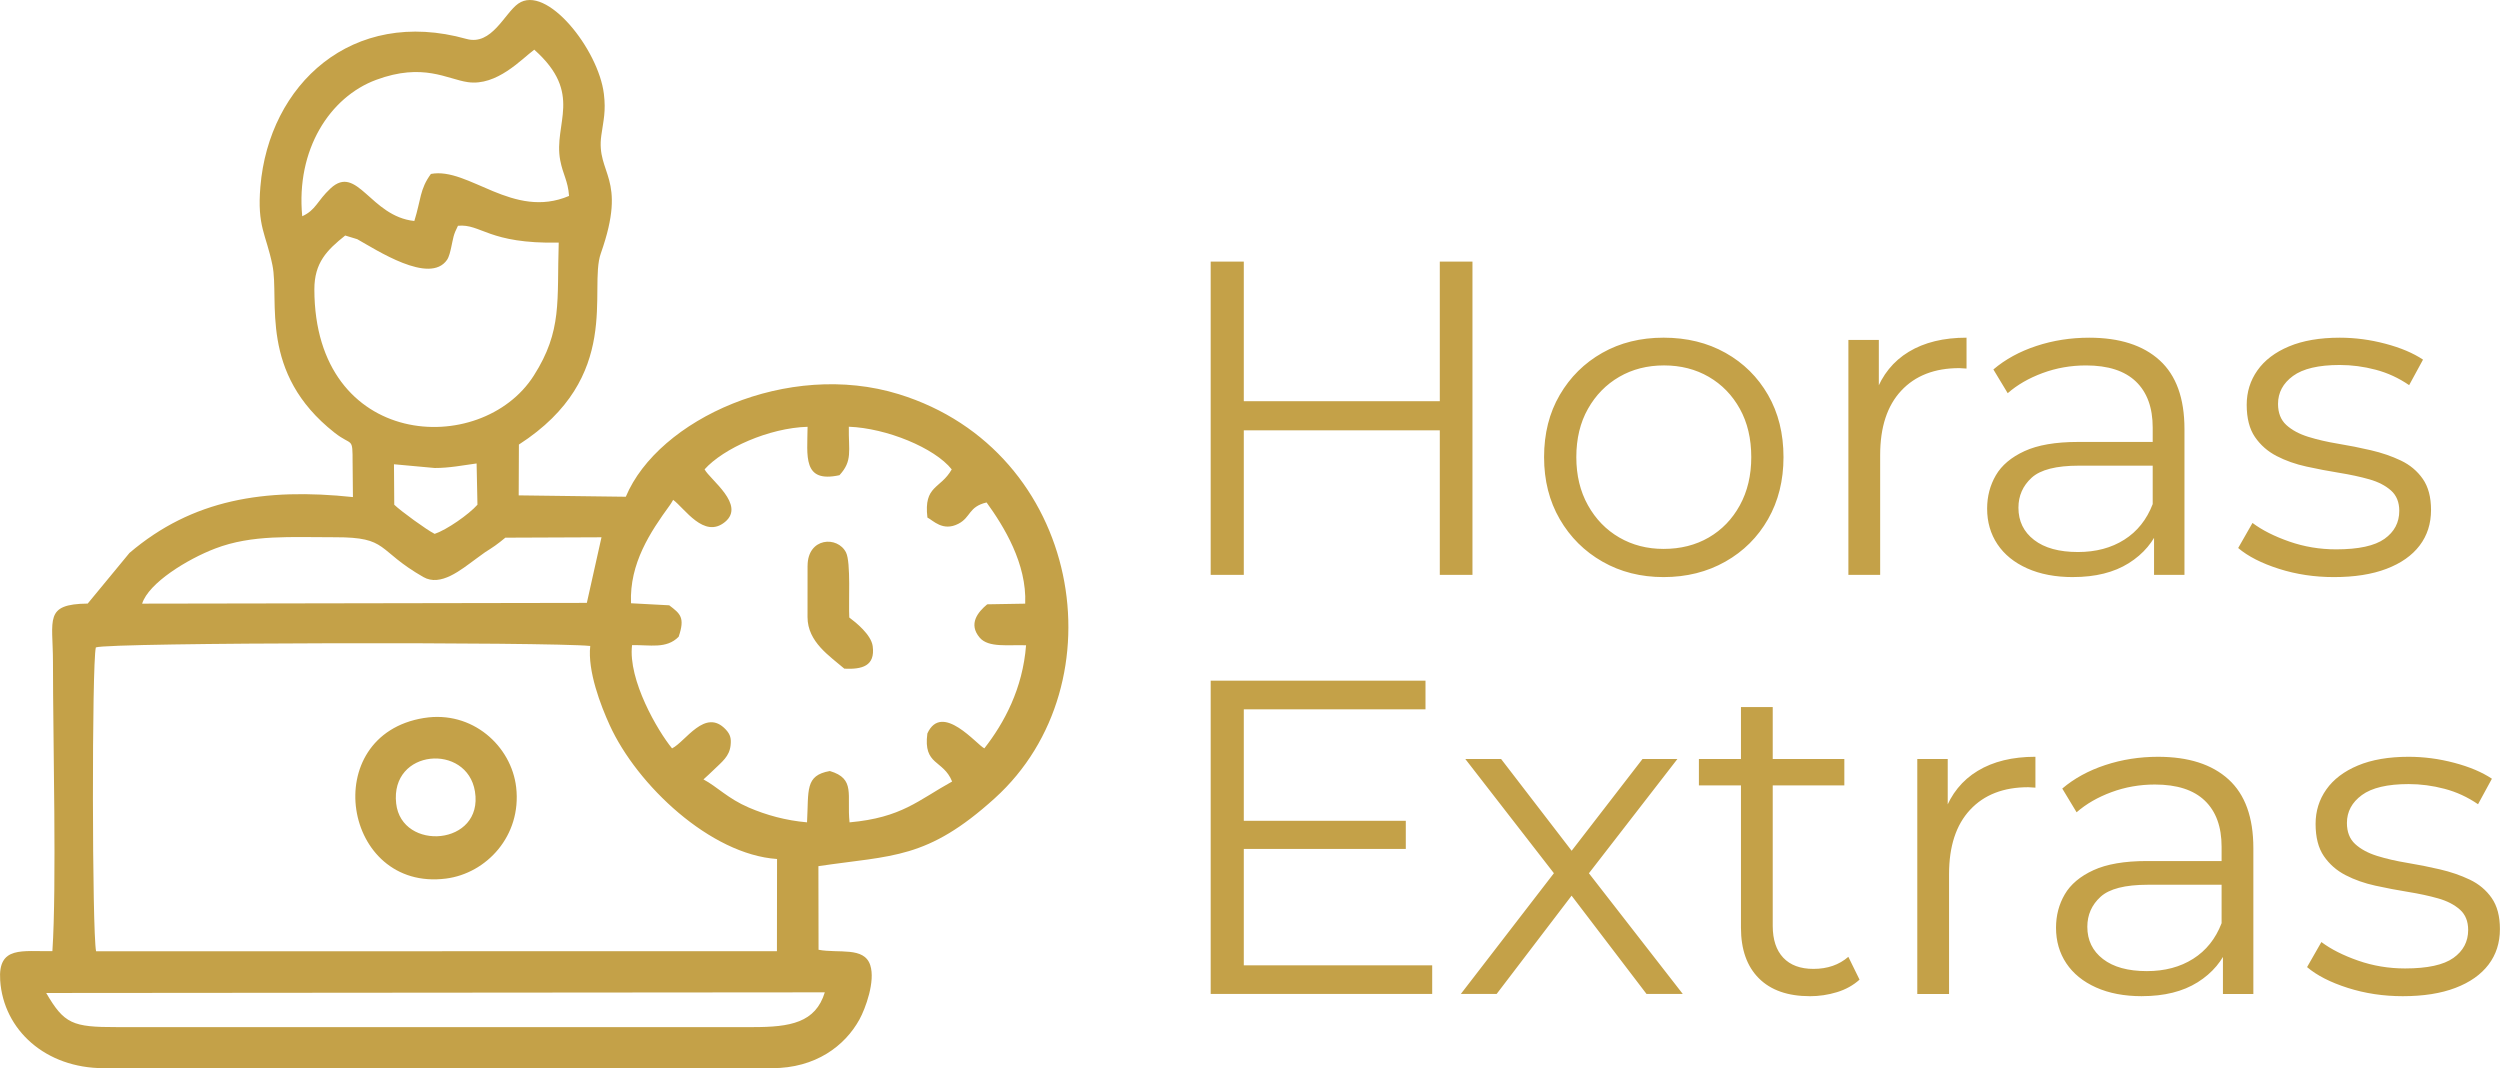 <?xml version="1.0" encoding="UTF-8"?>
<!DOCTYPE svg PUBLIC "-//W3C//DTD SVG 1.1//EN" "http://www.w3.org/Graphics/SVG/1.1/DTD/svg11.dtd">
<!-- Creator: CorelDRAW 2020 (64 Bit) -->
<svg xmlns="http://www.w3.org/2000/svg" xml:space="preserve" width="23.484mm" height="10.034mm" version="1.1" style="shape-rendering:geometricPrecision; text-rendering:geometricPrecision; image-rendering:optimizeQuality; fill-rule:evenodd; clip-rule:evenodd"
viewBox="0 0 1581.71 675.84"
 xmlns:xlink="http://www.w3.org/1999/xlink"
 xmlns:xodm="http://www.corel.com/coreldraw/odm/2003">
 <defs>
  <style type="text/css">
   <![CDATA[
    .fil1 {fill:#C4A148}
    .fil0 {fill:#C4A148;fill-rule:nonzero}
   ]]>
  </style>
 </defs>
 <g id="Camada_x0020_1">
  <path class="fil0" d="M910.94 165.52l20.67 0 0 198.2 -20.67 0 0 -198.2zm-124.01 198.2l-20.95 0 0 -198.2 20.95 0 0 198.2zm125.99 -91.46l-128.26 0 0 -18.41 128.26 0 0 18.41zm139.6 92.87c-14.35,0 -27.23,-3.25 -38.65,-9.77 -11.42,-6.51 -20.43,-15.48 -27.04,-26.9 -6.61,-11.42 -9.91,-24.49 -9.91,-39.22 0,-14.91 3.3,-28.03 9.91,-39.35 6.61,-11.33 15.57,-20.2 26.9,-26.62 11.33,-6.42 24.25,-9.62 38.79,-9.62 14.72,0 27.79,3.21 39.21,9.62 11.42,6.42 20.39,15.29 26.9,26.62 6.51,11.33 9.77,24.44 9.77,39.35 0,14.73 -3.25,27.8 -9.77,39.22 -6.51,11.42 -15.52,20.39 -27.04,26.9 -11.52,6.51 -24.54,9.77 -39.07,9.77zm0 -17.83c10.76,0 20.29,-2.41 28.6,-7.22 8.3,-4.82 14.86,-11.61 19.67,-20.39 4.82,-8.78 7.22,-18.93 7.22,-30.44 0,-11.7 -2.4,-21.9 -7.22,-30.58 -4.81,-8.68 -11.37,-15.43 -19.67,-20.25 -8.31,-4.81 -17.75,-7.22 -28.31,-7.22 -10.57,0 -20.01,2.41 -28.31,7.22 -8.31,4.82 -14.92,11.56 -19.82,20.25 -4.91,8.68 -7.36,18.88 -7.36,30.58 0,11.52 2.45,21.67 7.36,30.44 4.9,8.78 11.51,15.57 19.82,20.39 8.3,4.81 17.65,7.22 28.03,7.22zm116.94 16.42l0 -148.65 19.26 0 0 40.49 -1.99 -7.08c4.16,-11.33 11.14,-19.96 20.95,-25.91 9.82,-5.95 21.99,-8.92 36.53,-8.92l0 19.54c-0.76,0 -1.52,-0.05 -2.27,-0.14 -0.75,-0.09 -1.51,-0.14 -2.26,-0.14 -15.67,0 -27.94,4.76 -36.81,14.3 -8.88,9.53 -13.31,23.07 -13.31,40.63l0 75.89 -20.1 0zm193.39 0l0 -32.85 -0.85 -5.37 0 -54.93c0,-12.65 -3.54,-22.37 -10.62,-29.16 -7.08,-6.8 -17.6,-10.2 -31.57,-10.2 -9.62,0 -18.78,1.61 -27.47,4.82 -8.68,3.21 -16.04,7.46 -22.08,12.74l-9.06 -15.01c7.55,-6.42 16.61,-11.38 27.18,-14.86 10.57,-3.5 21.71,-5.24 33.41,-5.24 19.26,0 34.12,4.76 44.6,14.3 10.47,9.53 15.71,24.02 15.71,43.46l0 92.31 -19.26 0zm-51.25 1.41c-11.14,0 -20.81,-1.84 -29.02,-5.52 -8.21,-3.68 -14.49,-8.78 -18.83,-15.29 -4.34,-6.51 -6.51,-14.02 -6.51,-22.51 0,-7.74 1.84,-14.77 5.52,-21.09 3.68,-6.32 9.72,-11.42 18.12,-15.29 8.4,-3.87 19.67,-5.81 33.83,-5.81l51.25 0 0 15.01 -50.69 0c-14.35,0 -24.3,2.55 -29.87,7.64 -5.57,5.1 -8.35,11.42 -8.35,18.97 0,8.49 3.3,15.29 9.91,20.39 6.61,5.1 15.86,7.64 27.75,7.64 11.33,0 21.09,-2.59 29.3,-7.79 8.22,-5.19 14.2,-12.7 17.98,-22.51l4.53 13.87c-3.78,9.81 -10.34,17.65 -19.68,23.5 -9.34,5.85 -21.09,8.78 -35.25,8.78zm165.08 0c-12.27,0 -23.88,-1.74 -34.83,-5.24 -10.95,-3.49 -19.54,-7.88 -25.77,-13.16l9.06 -15.86c6.04,4.53 13.78,8.45 23.22,11.75 9.44,3.3 19.34,4.96 29.73,4.96 14.16,0 24.35,-2.22 30.58,-6.65 6.23,-4.44 9.34,-10.34 9.34,-17.7 0,-5.47 -1.74,-9.77 -5.23,-12.88 -3.5,-3.11 -8.07,-5.47 -13.73,-7.08 -5.66,-1.6 -11.99,-2.97 -18.97,-4.1 -6.98,-1.13 -13.92,-2.45 -20.81,-3.97 -6.89,-1.51 -13.17,-3.72 -18.83,-6.65 -5.66,-2.92 -10.24,-6.94 -13.73,-12.03 -3.5,-5.1 -5.24,-11.89 -5.24,-20.39 0,-8.12 2.26,-15.38 6.8,-21.8 4.53,-6.42 11.18,-11.47 19.96,-15.15 8.78,-3.68 19.48,-5.52 32.13,-5.52 9.62,0 19.26,1.27 28.88,3.82 9.63,2.55 17.56,5.9 23.79,10.06l-8.78 16.14c-6.61,-4.53 -13.69,-7.79 -21.24,-9.77 -7.55,-1.99 -15.1,-2.98 -22.65,-2.98 -13.4,0 -23.26,2.32 -29.59,6.94 -6.32,4.63 -9.48,10.53 -9.48,17.7 0,5.66 1.74,10.1 5.23,13.31 3.5,3.21 8.12,5.7 13.87,7.5 5.76,1.79 12.08,3.25 18.97,4.38 6.89,1.13 13.78,2.51 20.67,4.11 6.89,1.6 13.21,3.77 18.97,6.51 5.75,2.73 10.38,6.61 13.87,11.6 3.49,5 5.23,11.56 5.23,19.68 0,8.68 -2.4,16.18 -7.22,22.51 -4.81,6.32 -11.79,11.23 -20.95,14.72 -9.15,3.5 -20.25,5.24 -33.26,5.24zm-692.02 154.18l104.77 0 0 17.83 -104.77 0 0 -17.83zm2.27 91.45l119.2 0 0 18.12 -140.15 0 0 -198.2 135.91 0 0 18.12 -114.96 0 0 161.95zm137.32 18.12l62.86 -81.55 -0.28 9.91 -59.75 -77.02 22.65 0 48.98 63.71 -8.49 -0.28 48.98 -63.43 22.08 0 -60.31 77.87 0.28 -10.76 63.43 81.55 -22.94 0 -51.81 -67.96 7.93 1.14 -50.96 66.82 -22.65 0zm220.85 1.41c-13.97,0 -24.73,-3.77 -32.28,-11.32 -7.55,-7.55 -11.33,-18.22 -11.33,-32l0 -139.59 20.1 0 0 138.46c0,8.68 2.22,15.38 6.65,20.1 4.44,4.71 10.81,7.08 19.11,7.08 8.87,0 16.23,-2.55 22.08,-7.64l7.08 14.44c-3.97,3.58 -8.73,6.23 -14.3,7.93 -5.57,1.7 -11.28,2.55 -17.13,2.55zm-70.22 -133.36l0 -16.7 92.02 0 0 16.7 -92.02 0zm138.17 131.95l0 -148.65 19.26 0 0 40.49 -1.99 -7.08c4.16,-11.33 11.14,-19.96 20.95,-25.91 9.82,-5.95 21.99,-8.92 36.53,-8.92l0 19.54c-0.76,0 -1.52,-0.05 -2.27,-0.14 -0.75,-0.09 -1.51,-0.14 -2.26,-0.14 -15.67,0 -27.94,4.76 -36.81,14.3 -8.88,9.53 -13.31,23.07 -13.31,40.63l0 75.89 -20.1 0zm193.39 0l0 -32.85 -0.85 -5.37 0 -54.93c0,-12.65 -3.54,-22.37 -10.62,-29.16 -7.08,-6.8 -17.6,-10.2 -31.57,-10.2 -9.62,0 -18.78,1.61 -27.47,4.82 -8.68,3.21 -16.04,7.46 -22.08,12.74l-9.06 -15.01c7.55,-6.42 16.61,-11.38 27.18,-14.86 10.57,-3.5 21.71,-5.24 33.41,-5.24 19.26,0 34.12,4.76 44.6,14.3 10.47,9.53 15.71,24.02 15.71,43.46l0 92.31 -19.26 0zm-51.25 1.41c-11.14,0 -20.81,-1.84 -29.02,-5.52 -8.21,-3.68 -14.49,-8.78 -18.83,-15.29 -4.34,-6.51 -6.51,-14.02 -6.51,-22.51 0,-7.74 1.84,-14.77 5.52,-21.09 3.68,-6.32 9.72,-11.42 18.12,-15.29 8.4,-3.87 19.67,-5.81 33.83,-5.81l51.25 0 0 15.01 -50.69 0c-14.35,0 -24.3,2.55 -29.87,7.64 -5.57,5.1 -8.35,11.42 -8.35,18.97 0,8.49 3.3,15.29 9.91,20.39 6.61,5.1 15.86,7.64 27.75,7.64 11.33,0 21.09,-2.59 29.3,-7.79 8.22,-5.19 14.2,-12.7 17.98,-22.51l4.53 13.87c-3.78,9.81 -10.34,17.65 -19.68,23.5 -9.34,5.85 -21.09,8.78 -35.25,8.78zm165.08 0c-12.27,0 -23.88,-1.74 -34.83,-5.24 -10.95,-3.49 -19.54,-7.88 -25.77,-13.16l9.06 -15.86c6.04,4.53 13.78,8.45 23.22,11.75 9.44,3.3 19.34,4.96 29.73,4.96 14.16,0 24.35,-2.22 30.58,-6.65 6.23,-4.44 9.34,-10.34 9.34,-17.7 0,-5.47 -1.74,-9.77 -5.23,-12.88 -3.5,-3.11 -8.07,-5.47 -13.73,-7.08 -5.66,-1.6 -11.99,-2.97 -18.97,-4.1 -6.98,-1.13 -13.92,-2.45 -20.81,-3.97 -6.89,-1.51 -13.17,-3.72 -18.83,-6.65 -5.66,-2.92 -10.24,-6.94 -13.73,-12.03 -3.5,-5.1 -5.24,-11.89 -5.24,-20.39 0,-8.12 2.26,-15.38 6.8,-21.8 4.53,-6.42 11.18,-11.47 19.96,-15.15 8.78,-3.68 19.48,-5.52 32.13,-5.52 9.62,0 19.26,1.27 28.88,3.82 9.63,2.55 17.56,5.9 23.79,10.06l-8.78 16.14c-6.61,-4.53 -13.69,-7.79 -21.24,-9.77 -7.55,-1.99 -15.1,-2.98 -22.65,-2.98 -13.4,0 -23.26,2.32 -29.59,6.94 -6.32,4.63 -9.48,10.53 -9.48,17.7 0,5.66 1.74,10.1 5.23,13.31 3.5,3.21 8.12,5.7 13.87,7.5 5.76,1.79 12.08,3.25 18.97,4.38 6.89,1.13 13.78,2.51 20.67,4.11 6.89,1.6 13.21,3.77 18.97,6.51 5.75,2.73 10.38,6.61 13.87,11.6 3.49,5 5.23,11.56 5.23,19.68 0,8.68 -2.4,16.18 -7.22,22.51 -4.81,6.32 -11.79,11.23 -20.95,14.72 -9.15,3.5 -20.25,5.24 -33.26,5.24z"/>
  <path class="fil1" d="M29.2 628.27l492.63 -0.41c-5.86,19.24 -21.87,22.02 -45.6,22l-402.47 0c-27.88,0.05 -33.17,-2.05 -44.56,-21.59zm481.72 -270.32l-0.02 32.52c0.02,15.76 14.18,24.71 23.3,32.61 11.15,0.5 19.62,-1.56 17.94,-14.24 -0.98,-7.35 -10.77,-15.12 -14.82,-18.13 -0.55,-9.04 1.08,-34.84 -2.05,-41.12 -5.32,-10.68 -24.31,-9.56 -24.33,8.36zm-260.29 150.42c-3.89,-34.63 44.88,-38.28 49.85,-7.6 5.56,34.38 -46.42,38.18 -49.85,7.6zm17.59 -54.1c-67.39,10.89 -51.42,109.97 13.94,101.61 25.64,-3.29 47.91,-27.06 44.4,-57.73 -3,-26.17 -27.78,-48.82 -58.33,-43.87zm-207.62 -44.65c8.63,-3.21 287.24,-3.5 312.82,-0.92 -1.76,15.92 6.63,37.65 12.26,50 17.36,38.16 63.9,81.96 105.93,84.79l-0.07 58.32 -430.78 0.08c-2.54,-12.37 -2.73,-181.49 -0.15,-192.28zm310.67 -28.17l-281.37 0.48c4.12,-13.12 28.66,-28.16 46.24,-34.88 23.46,-8.97 47.99,-7.07 75.84,-7.13 34.18,-0.07 25.88,8 55.85,25.18 10.92,6.25 23.7,-4.49 33.24,-11.47l5.79 -4.21c3.77,-2.52 3.07,-1.83 6.37,-4.19 1.93,-1.38 4.06,-3.02 6.48,-5.04l60.83 -0.25 -9.27 41.51zm-121.85 -62.11l-0.18 -25.6 25.76 2.36c9.22,0.04 18.33,-1.77 26.52,-2.87l0.54 26.11c-5.54,6.22 -19.38,15.85 -27.07,18.45 -4.82,-2.36 -21.42,-14.41 -25.57,-18.45zm196.32 -22.35c11.89,-13.31 40.84,-26.28 65.19,-26.95 -0.13,18.58 -3.35,35.74 20.17,30.62 8.42,-9.13 5.69,-15.18 5.93,-30.67 23.86,0.9 54.25,13.35 65.11,26.99 -7.13,12.61 -17.83,9.95 -15.38,30.48 3.5,1.7 9.71,9.05 19.6,3.93 7.99,-4.14 6.3,-10.76 17.83,-13.49 10.96,15.14 25.53,38.78 24.43,64.04l-24.02 0.41c-5.82,4.82 -12.14,12.36 -4.78,21.07 5.54,6.56 18.22,4.41 29.35,4.85 -2.1,27.43 -13.86,49.19 -26.38,65.21 -4.52,-1.97 -26.85,-29.66 -36.07,-9.4 -2.7,20.42 10.03,16.37 15.67,30.39 -21.4,11.79 -31.78,22.85 -64.9,25.84 -1.82,-17.44 3.97,-27.61 -12.47,-32.48 -15.86,2.8 -13.32,12.07 -14.43,32.47 -13.48,-1.18 -25.82,-4.61 -36.85,-9.36 -13.19,-5.66 -19.96,-13.15 -28.68,-17.81 3.06,-2.81 3.44,-3.08 6.12,-5.69 5.78,-5.61 10.32,-8.84 11.06,-15.96 0.42,-4.07 -0.05,-6.69 -3.08,-9.93 -13.01,-13.88 -25.45,7.74 -33.97,11.95 -9,-10.92 -27.94,-43.27 -25.31,-65.31 11.18,-0.29 21.73,2.59 29.49,-5.32 4.15,-12.2 1.06,-14.55 -5.97,-19.89l-24.17 -1.29c-1.09,-25.27 12.35,-45.25 24.52,-62 0.23,-0.32 0.59,-0.89 0.79,-1.17 0.18,-0.27 0.55,-0.93 0.69,-1.14 0.14,-0.21 0.43,-0.75 0.65,-1.12 7.22,5.24 19.53,24.94 32.82,13.98 13.15,-10.84 -9.44,-26.7 -12.92,-33.26zm-227.35 -147.98l7.61 2.32c11.88,6.61 45.86,29.02 56.81,13.07 1.35,-1.97 2.09,-5.45 2.61,-7.75 1.41,-6.26 1.23,-7.77 4.3,-13.8 14.66,-1.42 19.19,11.54 63.76,10.65 -1.21,36.96 2.42,55.58 -15.79,84.18 -33.24,52.18 -138.67,46.59 -138.82,-54.55 -0.03,-16.87 7.89,-24.85 19.51,-34.12zm-27.2 -12.2c-4.03,-42.09 17.43,-75.41 46.76,-86.29 29.77,-11.04 44.94,-0.4 58.04,1.45 18.39,2.61 33.9,-14.55 42.01,-20.54 31.39,27.89 11.97,46.63 16.43,70.05 1.72,9.04 4.88,12.79 5.58,22.48 -35.45,15.15 -63.53,-18.41 -87.4,-13.91 -7.13,9.66 -6.28,16.41 -10.5,29.77 -27.81,-2.9 -36.11,-36.37 -53.05,-20.58 -8.51,7.93 -9.14,13.59 -17.88,17.58zm31.88 156.11l0.2 21.58c-55.8,-5.91 -101.6,1.43 -141.38,35.34l-26.43 32.04c-27.84,0.33 -21.98,9.95 -21.98,37.06 0.01,50.35 2.39,141.22 -0.36,182.83 -18.91,0.4 -34.5,-3.6 -33.04,18.47 2.09,31.48 28.77,55.6 65.55,55.6l422.79 0c27.63,0.01 46.16,-14.14 55.34,-30.84 3.75,-6.82 10.17,-24.15 6.82,-34.35 -3.89,-11.86 -19.87,-7.31 -32.71,-9.73l-0.09 -52.9c47.01,-7.02 68.62,-4.07 111.6,-42.98 79.97,-72.38 55.15,-219.86 -60.75,-255.65 -70.23,-21.69 -152.22,15.9 -172.71,64.9l-67.77 -0.87 0.13 -32.15c66.14,-42.67 43.83,-98.31 51.83,-120.96 17.17,-48.59 -3.17,-49.89 0.32,-74.68 1.37,-9.7 2.96,-15.19 1.62,-26.23 -3.45,-28.24 -36.36,-69.63 -54.2,-57.1 -8.67,6.09 -16.78,26.79 -32.73,22.33 -72.51,-20.31 -125,28.95 -130.4,93.41 -2.13,25.44 3.52,29.74 7.61,49.67 4.6,22.44 -8.9,68.16 39.34,106.07 11.32,8.89 11.39,2.08 11.39,19.13z"/>
 </g>
</svg>
